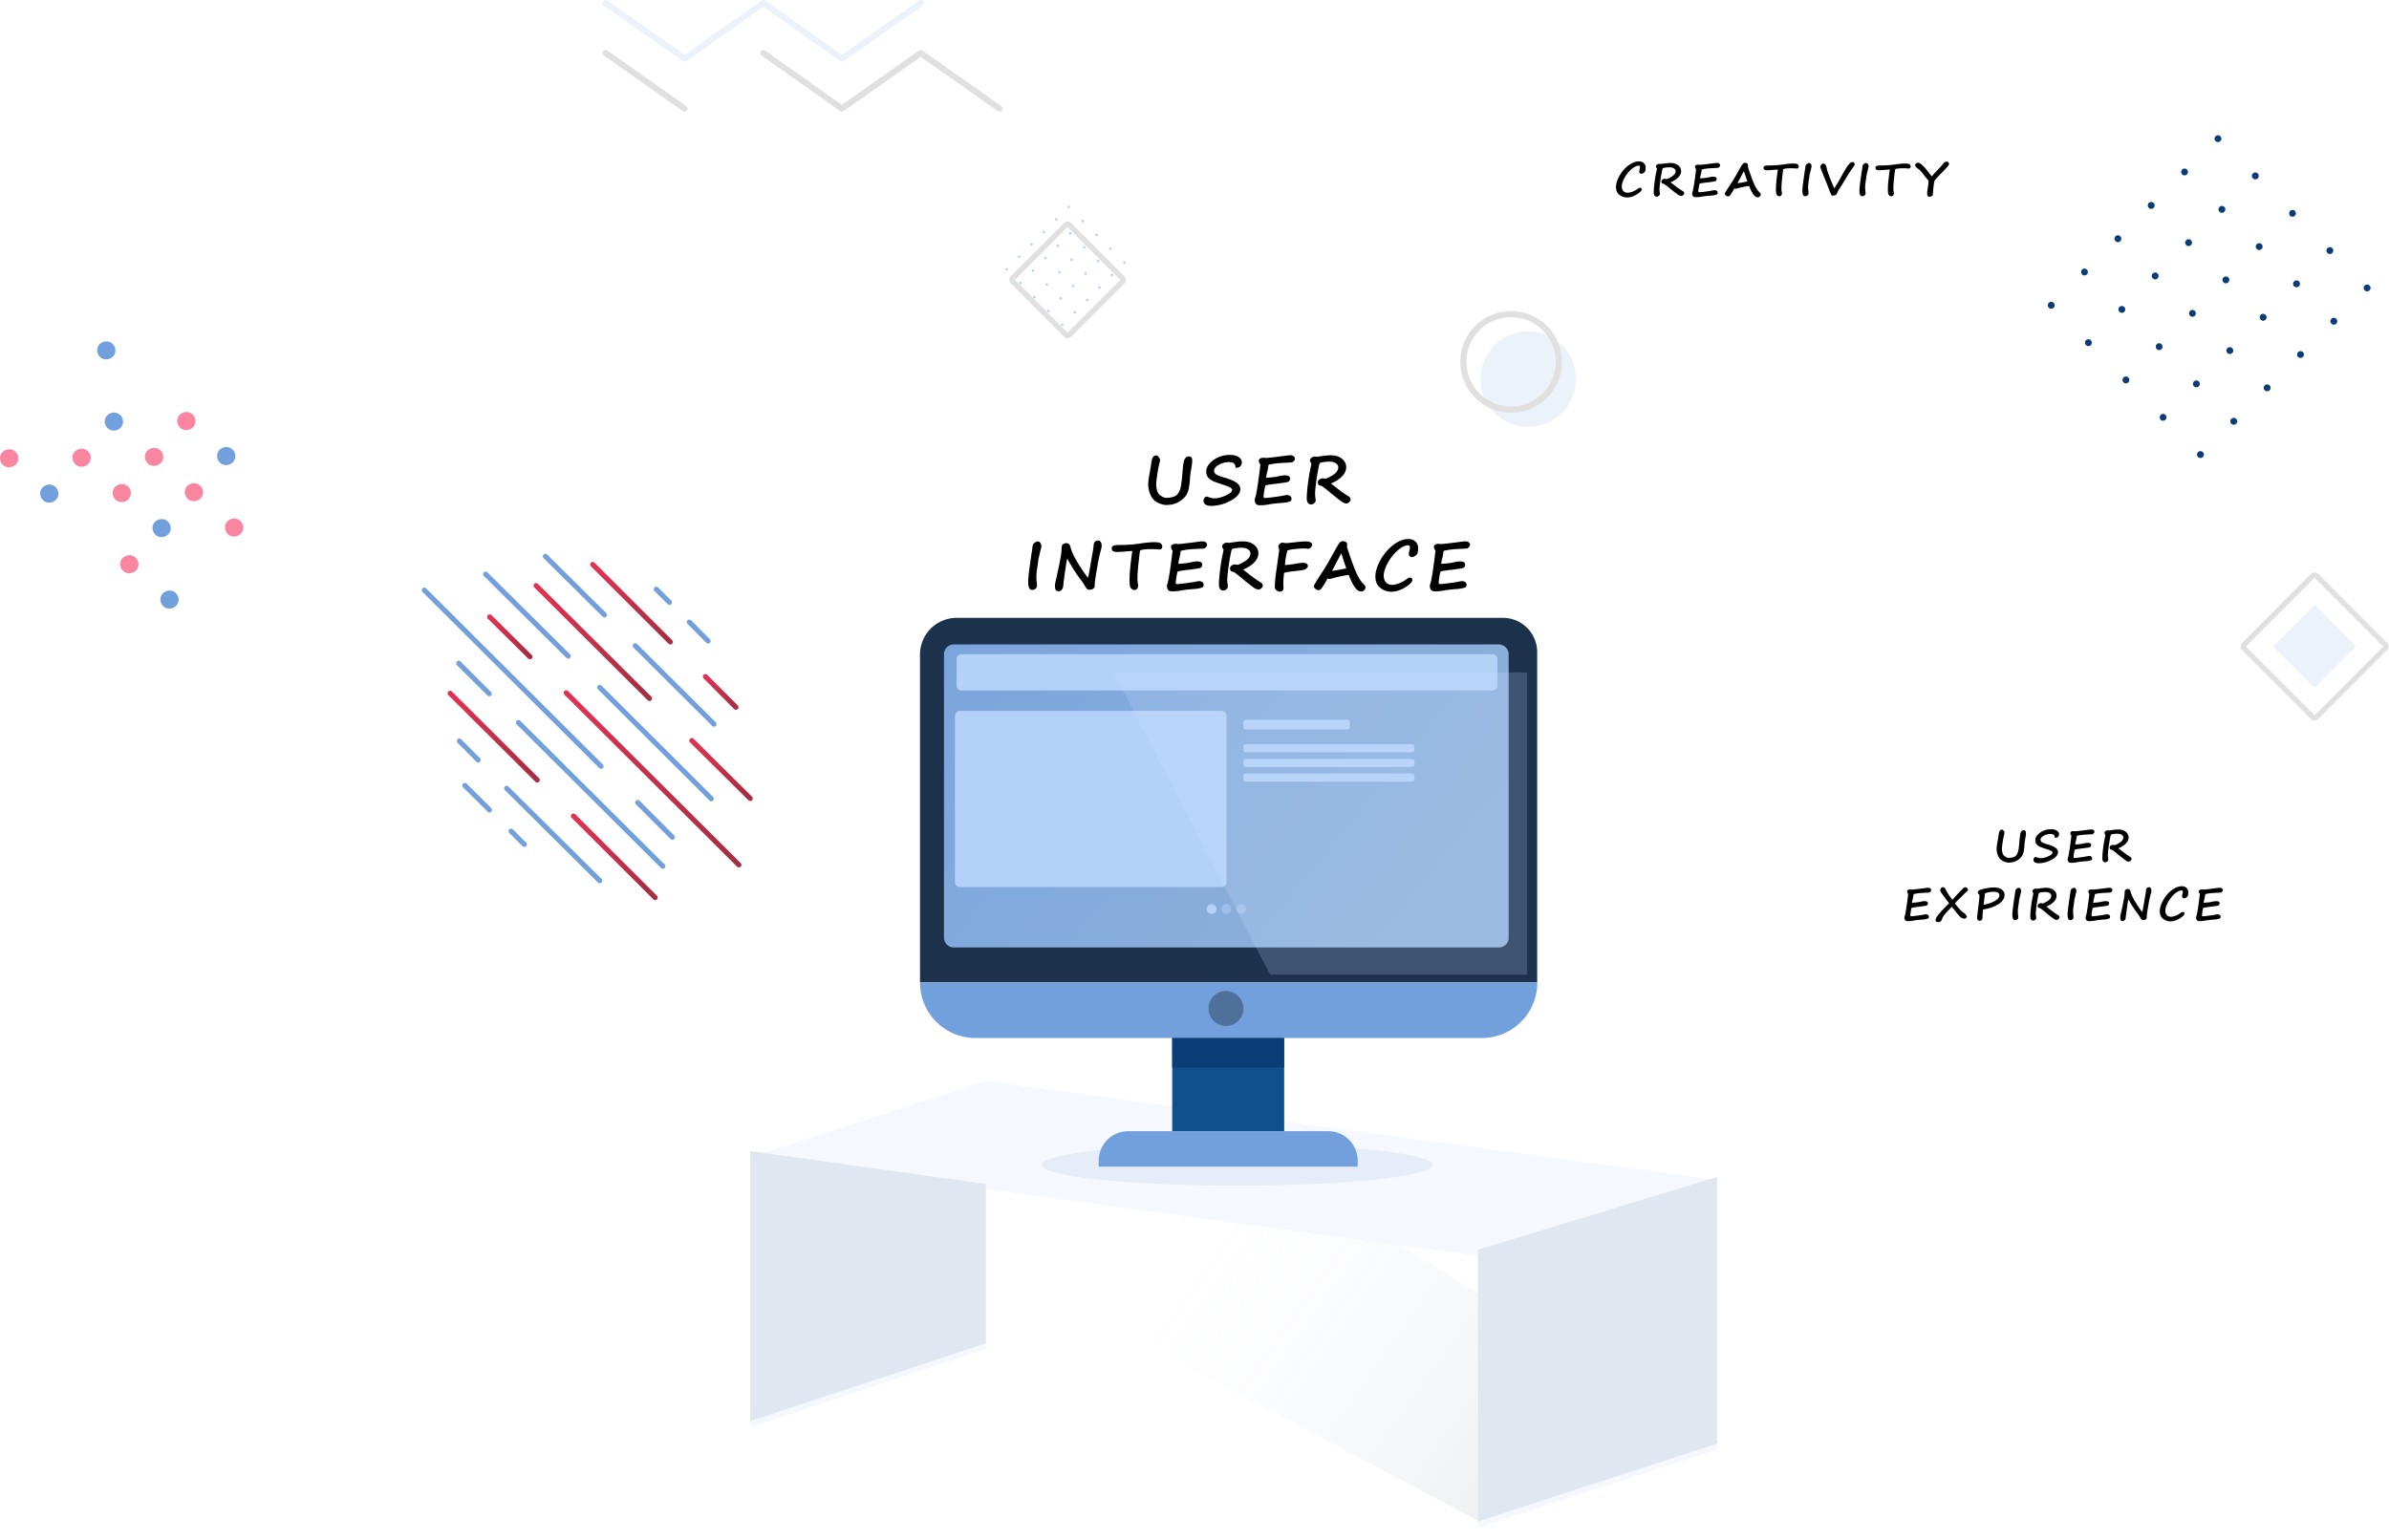 <svg width="777" height="501" fill="none" xmlns="http://www.w3.org/2000/svg"><path d="M775.729 210.957l-22.297 22.315a.873.873 0 01-1.264 0l-22.297-22.315a.874.874 0 010-1.265l22.297-22.314a.871.871 0 011.264 0l22.297 22.314c.361.271.361.904 0 1.265z" stroke="#E0E0E0" stroke-width="1.706" stroke-miterlimit="10"/><path d="M765.495 210.374l-12.675 12.684-.003.001-.017.001-.017-.001-.004-.001-12.702-12.712v-.004a.08.08 0 010-.034v-.004l12.703-12.803.003-.001.017-.001.017.001.003.001 12.675 12.684c.026.049.03.079.03.095a.207.207 0 01-.03.094z" fill="#EBF2F9" stroke="#EBF2F9"/><path d="M533.378 61.086c.373 0 .559.18.559.537 0 .445-.542.993-1.626 1.646-1.079.647-2.123.971-3.134.971-.892 0-1.714-.287-2.464-.863-.75-.575-1.126-1.413-1.126-2.515 0-1.122.393-2.366 1.177-3.734.785-1.368 1.756-2.482 2.914-3.342 1.162-.86 2.295-1.29 3.398-1.29.657 0 1.182.193 1.575.58.392.386.588.838.588 1.355 0 .56-.044.964-.132 1.21-.089.242-.277.45-.567.624-.289.174-.525.261-.706.261a.684.684 0 01-.486-.195c-.137-.13-.205-.307-.205-.53 0-.154.041-.379.125-.674.078-.295.117-.541.117-.74 0-.333-.115-.5-.345-.5-.707 0-1.499.373-2.377 1.117-.878.744-1.63 1.67-2.258 2.777-.623 1.102-.934 2.075-.934 2.921 0 .56.164 1.035.493 1.421.328.387.809.58 1.441.58.373 0 .842-.099 1.405-.297a6.358 6.358 0 001.575-.805c.485-.343.816-.515.993-.515zm5.531-6.22l-.096-.167c-.157-.241-.236-.42-.236-.536 0-.232.121-.433.361-.602.24-.174.458-.26.655-.26.088 0 .201.006.338.021.137.02.221.029.25.029 1.447-.222 2.462-.334 3.046-.334 1.093 0 1.957.257 2.589.769.638.507.957 1.136.957 1.885 0 .715-.314 1.394-.942 2.037-.623.643-1.459 1.17-2.509 1.58 1.746 1.393 3.07 2.35 3.973 2.871.319.189.478.43.478.725 0 .194-.113.387-.338.58-.221.194-.429.29-.626.29-.284 0-.608-.12-.971-.362a27.41 27.41 0 01-1.537-1.138c-.662-.522-1.045-.834-1.148-.936-.932-.768-1.604-1.278-2.015-1.53-.52 0-.78-.253-.78-.76 0-.237.115-.44.345-.61a1.28 1.28 0 01.788-.26c.083 0 .174.012.272.036a.783.783 0 00.198.043c.314 0 .895-.258 1.744-.775.848-.518 1.273-1.115 1.273-1.791 0-.338-.179-.628-.537-.87-.354-.242-.805-.363-1.354-.363-.652 0-1.18.04-1.582.116-.397.078-.615.133-.654.167a.718.718 0 00-.133.225c-.049.12-.157.619-.323 1.493-.162.87-.312 1.827-.449 2.871-.138 1.04-.206 1.805-.206 2.298 0 .315.024.597.073.849.044.251.067.468.067.652 0 .174-.106.36-.317.558-.206.203-.431.305-.677.305-.681 0-1.022-.464-1.022-1.392 0-.754.083-1.81.25-3.168a39.25 39.25 0 01.603-3.582c.035-.164.064-.311.089-.442l.103-.522zm19.831-.254l-2.266.116c-.789.044-1.469.114-2.037.21-.569.093-.878.165-.927.218-.045.049-.076.196-.096.442-.025.242-.113.667-.265 1.276a7.026 7.026 0 00-.221 1.139c.314 0 .766-.032 1.354-.095.589-.063 1.005-.123 1.251-.18.706-.17 1.253-.255 1.64-.255.775 0 1.162.228 1.162.682 0 .333-.107.565-.323.696-.216.125-.554.212-1.015.26-.285.03-.604.073-.957.131-.186.03-.419.058-.699.087-1.358.155-2.16.276-2.405.363h-.008a.307.307 0 00-.191.166c-.039.087-.113.448-.22 1.08-.108.629-.162 1.069-.162 1.32.024.179.137.268.338.268.235 0 .853-.062 1.854-.188 1.005-.13 1.628-.22 1.868-.268.672-.14 1.111-.21 1.317-.21.623.086.935.372.935.855 0 .222-.074.391-.221.507-.491.218-1.17.353-2.038.406-.672.039-1.486.121-2.442.247a11.79 11.79 0 01-2.413.268c-.397 0-.684-.085-.861-.254-.176-.164-.282-.423-.316-.775l-.022-.24c-.005-.038.036-.186.125-.442.196-.594.436-1.916.721-3.965.284-2.05.426-3.19.426-3.422a.227.227 0 00-.044-.058 1.26 1.26 0 01-.176-.276 1.083 1.083 0 01-.118-.486c0-.087.01-.157.029-.21.02-.101.125-.203.317-.304.191-.102.37-.152.537-.152.23 0 .463.014.699.043.407 0 1.731-.145 3.972-.435a43.055 43.055 0 011.17-.145l.103-.007c.883-.063 1.324.217 1.324.84 0 .117-.081.262-.243.436-.157.169-.309.273-.456.311zm5.354 6.648c-.083.203-.341.653-.772 1.349-.427.691-.724 1.075-.89 1.153a1.025 1.025 0 01-.442.123c-.176 0-.39-.094-.64-.283-.245-.193-.368-.391-.368-.594 0-.189.616-1.206 1.847-3.053a45.625 45.625 0 001.839-3c1.113-2.002 1.792-3.164 2.038-3.488.25-.329.505-.493.765-.493.417 0 .718.106.905.319.093.068.139.23.139.486 0 .188-.017.34-.051.456.897 2.697 1.599 4.606 2.104 5.728.51 1.116 1.02 1.926 1.53 2.428.255.252.409.42.463.508a.61.61 0 01.089.348.863.863 0 01-.295.667.987.987 0 01-.698.275c-.373 0-.753-.212-1.141-.638-.382-.425-.745-1.01-1.088-1.754-.339-.744-.508-1.162-.508-1.254 0-.02-.012-.03-.037-.03-.265 0-.856.093-1.773.276-.912.184-1.645.363-2.199.537a1.314 1.314 0 01-.375.065c-.192 0-.339-.044-.442-.13zm4.237-2.218c-.117-.285-.465-1.3-1.044-3.045a4.149 4.149 0 00-.111-.304l-2.089 3.915c.309-.054.626-.102.949-.145.216-.025.765-.126 1.648-.305a14.9 14.9 0 01.647-.116zm11.725-4.038c-.044.039-.083.147-.118.326-.034.179-.134 1.01-.301 2.494-.162 1.484-.243 2.67-.243 3.56 0 .367.044.778.133 1.232a.692.692 0 01.036.232c0 .261-.078.495-.235.703a.699.699 0 01-.589.312c-.161 0-.367-.08-.618-.24-.245-.154-.392-.42-.441-.797a11.85 11.85 0 01-.074-1.471c0-.827.099-2.057.295-3.69.196-1.634.314-2.468.353-2.502-.137 0-.687.037-1.648.11-.966.072-1.528.108-1.685.108-.505 0-.855-.063-1.052-.189-.196-.13-.294-.333-.294-.609a.63.63 0 01.309-.565c.211-.13.741-.196 1.589-.196a31.11 31.11 0 004.157-.275c1.53-.232 2.69-.348 3.479-.348.883 0 1.42.104 1.611.312.191.203.287.405.287.608 0 .47-.211.704-.633.704a7.92 7.92 0 01-.662-.044 14.041 14.041 0 00-1.081-.036c-1.241 0-2.099.087-2.575.26zm8.613 1.406a8.92 8.92 0 00-.206 1.052c0 .14-.049.5-.147 1.08-.162 1.034-.243 1.74-.243 2.117 0 .638.04 1.266.118 1.885.059.45-.034.778-.28.986-.245.203-.49.304-.735.304-.348 0-.596-.147-.743-.442-.147-.3-.221-.817-.221-1.552 0-.454.115-1.537.346-3.248l.404-2.834c.084-.416.145-.802.184-1.16.059-.527.13-.85.214-.971.088-.126.242-.257.463-.392.221-.14.388-.21.5-.21.285 0 .501.113.648.34.152.228.228.505.228.834l-.53 2.211zm14.535-2.762c.01.048-.172.334-.544.856a39.399 39.399 0 00-1.361 1.986c-.334.537-.959 1.561-1.876 3.074a69.966 69.966 0 01-1.089 1.754c-.461.672-.738 1.19-.831 1.552-.074.232-.245.42-.515.565-.265.145-.581.218-.949.218-.162 0-.316-.121-.464-.363-.142-.241-.336-.698-.581-1.37-.304-.807-.728-1.885-1.272-3.233-1.133-2.789-1.7-4.232-1.7-4.328 0-.174.084-.409.25-.703.172-.295.412-.443.721-.443a.93.93 0 01.655.268c.191.175.365.653.522 1.436.108.556.456 1.58 1.045 3.074.593 1.488 1.057 2.59 1.39 3.306.074-.107.241-.392.501-.856.058-.101.098-.166.117-.196a43.732 43.732 0 001.692-2.878c.824-1.556 1.516-2.716 2.075-3.48.564-.763 1.032-1.145 1.405-1.145.544 0 .816.266.816.797v.058c0 .02-.002.037-.007.051zm4.015 2.762a8.92 8.92 0 00-.206 1.052c0 .14-.049.5-.147 1.08-.162 1.034-.243 1.74-.243 2.117 0 .638.04 1.266.118 1.885.059.45-.034.778-.279.986-.246.203-.491.304-.736.304-.348 0-.596-.147-.743-.442-.147-.3-.221-.817-.221-1.552 0-.454.115-1.537.346-3.248l.405-2.834c.083-.416.144-.802.183-1.16.059-.527.13-.85.214-.971.088-.126.243-.257.463-.392.221-.14.388-.21.5-.21.285 0 .501.113.648.34.152.228.228.505.228.834l-.53 2.211zm9.246-1.406c-.044.039-.084.147-.118.326-.034.179-.135 1.01-.301 2.494-.162 1.484-.243 2.67-.243 3.56 0 .367.044.778.132 1.232a.667.667 0 01.037.232c0 .261-.078.495-.235.703a.7.7 0 01-.589.312c-.162 0-.368-.08-.618-.24-.245-.154-.392-.42-.441-.797a11.85 11.85 0 01-.074-1.471c0-.827.098-2.057.294-3.69.197-1.634.314-2.468.354-2.502-.138 0-.687.037-1.648.11-.966.072-1.528.108-1.685.108-.505 0-.856-.063-1.052-.189-.196-.13-.294-.333-.294-.609a.63.63 0 01.309-.565c.211-.13.74-.196 1.589-.196 1.412 0 2.798-.092 4.156-.275 1.53-.232 2.69-.348 3.48-.348.883 0 1.42.104 1.611.312.191.203.287.405.287.608 0 .47-.211.704-.633.704a7.92 7.92 0 01-.662-.044 14.041 14.041 0 00-1.081-.036c-1.241 0-2.099.087-2.575.26zm12.725 3.784v-.007c-.152.406-.326 1.742-.522 4.01-.035.502-.091.794-.169.876-.074.082-.216.16-.427.232-.206.078-.363.116-.471.116-.544 0-.816-.362-.816-1.087 0-.324.073-.935.22-1.834.147-.894.221-1.52.221-1.878 0-.208-.03-.401-.088-.58-.407-.43-.903-1.034-1.486-1.812-.677-.89-1.16-1.44-1.45-1.653-.578-.411-.946-.725-1.103-.943-.152-.222-.228-.423-.228-.602 0-.11.105-.253.316-.427.216-.174.412-.261.589-.261.74 0 1.895 1.034 3.465 3.103.519.696.878 1.13 1.074 1.305.186-.199.377-.416.573-.653.192-.237.388-.454.589-.652 1.187-1.204 1.986-2.086 2.398-2.646.393-.542.827-.813 1.302-.813.216 0 .393.087.53.261a.869.869 0 01.206.544c0 .285-.893 1.332-2.678 3.14-1.295 1.328-1.976 2.082-2.045 2.261zM379.274 164.283c-.727 0-1.609-.237-2.647-.709-1.03-.473-1.817-1.274-2.36-2.404a8.41 8.41 0 01-.815-3.673c0-.671.099-1.557.296-2.658l.339-1.958c.049-.332.102-.657.159-.974.084-.487.159-.957.222-1.408.099-.777.272-1.359.519-1.747.247-.396.628-.593 1.143-.593.254 0 .512.201.773.603.268.396.402.699.402.911 0 .148-.169.924-.508 2.329-.085.353-.233 1.217-.445 2.594-.204 1.369-.307 2.297-.307 2.784 0 1.8.392 3.014 1.175 3.642.791.628 1.457.942 2.001.942 1.792 0 3.031-.381 3.715-1.143.685-.769 1.122-2.022 1.313-3.758.035-.318.077-.618.127-.9.07-.72.13-1.408.18-2.065.169-2.491.413-4.051.73-4.679.325-.628.784-.943 1.376-.943.734 0 1.101.477 1.101 1.43 0 .564-.137 1.616-.413 3.155a25.02 25.02 0 00-.328 2.72c-.127 2.139-.42 3.706-.878 4.701-.459.995-1.292 1.878-2.498 2.647-1.2.769-2.657 1.154-4.372 1.154zm22.576-12.091c0-.698-.18-1.182-.54-1.45-.36-.275-.889-.413-1.588-.413-1.192 0-2.3.293-3.323.879-1.017.579-1.525 1.217-1.525 1.916 0 .445.191.826.572 1.144.388.31 1.383.698 2.985 1.164 1.68.487 2.925 1.024 3.737 1.609.818.579 1.227 1.278 1.227 2.097 0 1.362-1.037 2.611-3.112 3.747-2.074 1.13-4.23 1.694-6.467 1.694-.727 0-1.309-.151-1.747-.455-.437-.303-.656-.677-.656-1.122 0-.353.099-.681.296-.985.198-.303.434-.455.71-.455.169 0 .324.028.465.085.741.317 1.433.476 2.075.476 1.101 0 2.336-.307 3.705-.921 1.376-.621 2.064-1.228 2.064-1.821 0-.247-.173-.483-.519-.709-.338-.233-1.034-.523-2.085-.868-1.531-.501-2.685-.914-3.461-1.239-.77-.325-1.355-.748-1.758-1.271-.395-.529-.592-1.164-.592-1.905 0-1.32.769-2.548 2.307-3.684 1.539-1.137 3.345-1.705 5.42-1.705 1.193 0 2.131.236 2.816.709.691.473 1.037 1.013 1.037 1.62 0 1.242-.681 1.863-2.043 1.863zm18.3-1.746l-3.26.169c-1.137.064-2.114.166-2.933.307-.818.134-1.263.24-1.333.318-.064.07-.11.285-.138.645-.035.353-.162.974-.381 1.864-.176.677-.282 1.231-.318 1.662.452 0 1.101-.046 1.948-.138.847-.091 1.447-.18 1.8-.264 1.016-.247 1.803-.371 2.36-.371 1.115 0 1.673.332 1.673.995 0 .487-.156.826-.466 1.017-.311.183-.798.31-1.461.381-.409.042-.868.106-1.376.19-.268.043-.603.085-1.006.127-1.954.226-3.108.403-3.461.53h-.011a.445.445 0 00-.275.243c-.056.127-.162.653-.317 1.578-.156.917-.233 1.56-.233 1.927.035.261.197.391.487.391.338 0 1.228-.091 2.667-.275 1.447-.191 2.343-.321 2.689-.392.967-.204 1.598-.307 1.895-.307.896.127 1.344.544 1.344 1.25 0 .324-.106.571-.318.741-.705.317-1.683.515-2.932.593-.966.056-2.138.176-3.514.359a16.666 16.666 0 01-3.472.392c-.572 0-.984-.123-1.238-.37-.254-.24-.406-.618-.456-1.133l-.031-.35c-.007-.056.053-.271.18-.645.282-.868.628-2.799 1.037-5.791.409-2.993.614-4.659.614-4.998a.351.351 0 00-.064-.084c-.049-.043-.134-.177-.254-.403a1.605 1.605 0 01-.169-.709c0-.127.014-.229.042-.307.029-.148.18-.296.455-.445.276-.148.533-.222.773-.222.332 0 .667.021 1.006.064.586 0 2.491-.212 5.716-.636a60.594 60.594 0 011.683-.211l.148-.011c1.27-.092 1.905.318 1.905 1.228 0 .17-.116.381-.349.635-.226.247-.444.399-.656.456zm6.37.37l-.138-.243c-.225-.353-.338-.614-.338-.784 0-.339.173-.631.518-.879.346-.254.66-.381.942-.381.128 0 .29.011.487.032.198.028.318.042.36.042 2.082-.324 3.543-.487 4.383-.487 1.573 0 2.815.375 3.726 1.123.917.741 1.376 1.658 1.376 2.752 0 1.045-.452 2.037-1.355 2.975-.896.939-2.1 1.708-3.61 2.308 2.512 2.033 4.418 3.43 5.716 4.193.459.275.688.628.688 1.058 0 .283-.162.565-.487.847-.317.283-.617.424-.899.424-.41 0-.875-.177-1.398-.529-.522-.353-1.259-.907-2.212-1.663-.953-.762-1.503-1.217-1.651-1.365-1.341-1.123-2.308-1.867-2.901-2.234-.748 0-1.122-.371-1.122-1.112 0-.346.166-.642.498-.889a1.813 1.813 0 011.132-.381c.12 0 .251.017.392.053.134.042.229.063.286.063.452 0 1.288-.377 2.509-1.133 1.22-.755 1.831-1.627 1.831-2.615 0-.494-.258-.917-.773-1.27-.508-.353-1.157-.529-1.947-.529-.939 0-1.698.056-2.276.169-.572.113-.886.194-.942.243-.05.043-.113.152-.191.329-.071.176-.226.903-.466 2.181a80.499 80.499 0 00-.645 4.192c-.198 1.518-.297 2.636-.297 3.356 0 .459.035.872.106 1.239.064.367.095.684.095.953 0 .254-.151.525-.455.815-.296.296-.621.445-.974.445-.981 0-1.471-.678-1.471-2.033 0-1.101.12-2.643.36-4.627.247-1.983.536-3.726.868-5.23.049-.24.092-.455.127-.646l.148-.762zm-88.582 30.262a13.015 13.015 0 00-.296 1.535c0 .204-.071.73-.212 1.577-.233 1.511-.349 2.541-.349 3.092 0 .931.056 1.849.169 2.752.085.657-.049 1.137-.402 1.44-.353.296-.706.445-1.058.445-.502 0-.858-.216-1.07-.646-.211-.438-.317-1.193-.317-2.266 0-.663.166-2.244.497-4.743l.583-4.139c.119-.607.208-1.172.264-1.694.085-.77.187-1.242.307-1.419.127-.183.349-.374.667-.572.318-.204.557-.307.72-.307.409 0 .72.166.931.498.219.332.328.738.328 1.217l-.762 3.23zm5.63 7.019l.772-3.568c.593-2.823.904-4.792.932-5.908.021-.536.06-.9.116-1.09.064-.198.226-.385.487-.561.268-.184.572-.276.91-.276.219 0 .47.071.752.212.282.141.519.59.709 1.345.297 1.221 1.062 2.844 2.297 4.87 1.235 2.025 2.347 3.649 3.335 4.87.268-1.214.561-2.792.878-4.733.226-1.383.438-2.583.635-3.599.163-.847.261-1.599.297-2.255.035-.621.218-1.038.55-1.249.339-.212.678-.318 1.016-.318.29 0 .537.162.741.487.212.318.318.716.318 1.196 0 .381-.102.921-.307 1.62-.445 1.616-.879 3.702-1.302 6.257-.424 2.555-.635 4.013-.635 4.373v.359c0 .41-.036.713-.106.911-.071.198-.244.381-.519.55-.268.177-.621.265-1.058.265-.261 0-.452-.025-.572-.074-.113-.049-.268-.191-.466-.423a6.63 6.63 0 01-.624-.943c-.339-.585-.589-.984-.752-1.196-1.686-2.146-3.309-4.648-4.869-7.506-.212.875-.536 2.922-.974 6.14l-.127.953c-.056.332-.106.812-.148 1.44-.049.755-.233 1.299-.55 1.63-.311.332-.611.498-.9.498-.459 0-.787-.12-.985-.36-.19-.233-.285-.706-.285-1.419 0-.564.141-1.376.423-2.435l.011-.063zm27.329-9.073c-.064.056-.12.215-.17.476-.049.261-.194 1.475-.434 3.642-.233 2.167-.349 3.9-.349 5.198 0 .537.063 1.137.19 1.8a.989.989 0 01.053.339c0 .381-.113.723-.338 1.027-.219.303-.501.455-.847.455-.233 0-.529-.116-.889-.349-.353-.226-.565-.614-.635-1.165-.071-.55-.106-1.267-.106-2.149 0-1.207.141-3.003.423-5.389.282-2.386.452-3.603.508-3.652-.197 0-.988.052-2.371.158-1.39.106-2.198.159-2.424.159-.727 0-1.231-.092-1.514-.275-.282-.191-.423-.487-.423-.889 0-.36.148-.636.445-.826.303-.191 1.065-.286 2.286-.286 2.032 0 4.026-.134 5.981-.402 2.201-.339 3.87-.509 5.006-.509 1.271 0 2.043.152 2.319.456.275.296.412.593.412.889 0 .685-.303 1.027-.91 1.027-.197 0-.515-.021-.953-.064a20.125 20.125 0 00-1.556-.052c-1.785 0-3.02.127-3.704.381zm20.692-.572l-3.261.169c-1.136.064-2.113.166-2.932.307-.818.134-1.263.24-1.333.318-.064.071-.11.286-.138.646-.035.353-.162.974-.381 1.863-.177.678-.282 1.232-.318 1.662.452 0 1.101-.046 1.948-.137.847-.092 1.447-.18 1.8-.265 1.016-.247 1.803-.371 2.36-.371 1.115 0 1.672.332 1.672.996 0 .487-.155.825-.465 1.016-.311.183-.798.311-1.461.381-.409.042-.868.106-1.376.191-.268.042-.603.084-1.006.127-1.954.226-3.108.402-3.461.529h-.011a.444.444 0 00-.275.244c-.056.127-.162.652-.317 1.577-.156.918-.233 1.56-.233 1.927.035.261.197.392.487.392.338 0 1.227-.092 2.667-.276 1.447-.19 2.343-.321 2.689-.391.967-.205 1.598-.307 1.895-.307.896.127 1.344.543 1.344 1.249 0 .325-.106.572-.318.741-.705.318-1.683.515-2.932.593-.967.056-2.138.176-3.514.36-1.228.261-2.385.392-3.472.392-.572 0-.985-.124-1.239-.371-.254-.24-.405-.618-.455-1.133l-.032-.349c-.007-.057.053-.272.18-.646.283-.868.628-2.799 1.038-5.791.409-2.993.614-4.658.614-4.997a.345.345 0 00-.064-.085c-.049-.042-.134-.176-.254-.402a1.612 1.612 0 01-.169-.71c0-.127.014-.229.042-.307.028-.148.18-.296.455-.444.276-.148.533-.223.773-.223.332 0 .667.022 1.006.064.585 0 2.491-.212 5.716-.635a62.435 62.435 0 011.683-.212l.148-.011c1.27-.091 1.905.318 1.905 1.228 0 .17-.116.382-.349.636-.226.247-.445.398-.656.455zm6.37.37l-.138-.243c-.226-.353-.338-.614-.338-.783 0-.339.172-.632.518-.879.346-.254.66-.381.942-.381.127 0 .29.01.487.031.198.029.318.043.36.043 2.082-.325 3.543-.487 4.382-.487 1.574 0 2.816.374 3.726 1.122.918.741 1.377 1.659 1.377 2.753 0 1.044-.452 2.036-1.355 2.975-.897.938-2.1 1.708-3.61 2.308 2.512 2.032 4.418 3.43 5.716 4.192.459.275.688.628.688 1.059 0 .282-.162.564-.487.847-.317.282-.617.423-.9.423-.409 0-.875-.176-1.397-.529-.522-.353-1.259-.907-2.212-1.662-.953-.763-1.503-1.218-1.651-1.366-1.341-1.122-2.308-1.867-2.901-2.234-.748 0-1.122-.37-1.122-1.112 0-.345.166-.642.498-.889a1.811 1.811 0 011.132-.381c.12 0 .251.018.392.053.134.042.229.063.286.063.451 0 1.288-.377 2.508-1.132 1.221-.756 1.832-1.627 1.832-2.615 0-.494-.258-.918-.773-1.271-.508-.353-1.157-.529-1.948-.529-.938 0-1.697.056-2.276.169-.571.113-.885.194-.942.244-.049.042-.113.151-.19.328-.071.176-.226.903-.466 2.181a81.696 81.696 0 00-.646 4.192c-.197 1.518-.296 2.637-.296 3.356 0 .459.035.872.106 1.239.063.367.095.685.095.953 0 .254-.152.526-.455.815-.296.297-.621.445-.974.445-.981 0-1.471-.678-1.471-2.033 0-1.101.12-2.643.36-4.626.247-1.984.536-3.727.868-5.23.049-.24.091-.456.127-.646l.148-.763zm28.006-.455a1.08 1.08 0 01-.614.17c-.141 0-.264-.014-.37-.043-.184-.035-.487-.053-.91-.053-.875 0-1.877.064-3.007.191-1.122.127-1.891.275-2.307.445-.445 1.341-.72 2.939-.826 4.796.29-.043.582-.082.879-.117a38.234 38.234 0 003.059-.434c.79-.141 1.425-.212 1.905-.212 1.073 0 1.609.374 1.609 1.122 0 .135-.106.318-.317.551a1.865 1.865 0 01-.667.487c-.24.099-.685.194-1.334.286l-2.837.349c-1.087.134-1.891.268-2.413.403a.36.36 0 00-.18.201c-.035.091-.085.518-.148 1.281a27.969 27.969 0 00-.085 2.096l.042 1.345c0 .832-.388 1.249-1.164 1.249-.395 0-.773-.145-1.133-.434-.353-.29-.529-.681-.529-1.175 0-.918.106-2.234.318-3.949.014-.078.381-2.686 1.1-7.824 0-.24-.035-.445-.105-.614-.106-.304-.159-.547-.159-.731 0-.254.148-.519.444-.794.304-.282.583-.423.837-.423.169 0 .345.021.529.063.261.057.533.085.815.085.275 0 1.404-.113 3.387-.339 1.292-.141 2.255-.212 2.89-.212.67 0 1.189.106 1.556.318.374.205.561.392.561.561 0 .593-.275 1.048-.826 1.366v-.011zm5.82 9.793c-.12.297-.49.953-1.111 1.969-.614 1.01-1.041 1.571-1.281 1.684-.24.12-.452.18-.635.18-.254 0-.561-.138-.921-.413-.353-.282-.529-.572-.529-.868 0-.276.885-1.761 2.657-4.457a68.096 68.096 0 002.646-4.383c1.602-2.922 2.579-4.62 2.932-5.093.36-.48.727-.72 1.101-.72.6 0 1.034.156 1.302.466.134.099.201.335.201.709 0 .276-.025.498-.074.667 1.291 3.939 2.3 6.727 3.027 8.364.734 1.631 1.468 2.813 2.202 3.547.367.367.589.614.667.741.085.127.127.296.127.508 0 .388-.141.713-.424.974a1.41 1.41 0 01-1.005.402c-.536 0-1.083-.31-1.641-.931-.55-.621-1.073-1.475-1.566-2.562-.487-1.087-.731-1.698-.731-1.832 0-.028-.018-.042-.053-.042-.381 0-1.231.134-2.551.402-1.312.268-2.367.529-3.165.784a1.863 1.863 0 01-.54.095c-.275 0-.487-.064-.635-.191zm6.097-3.239c-.169-.417-.67-1.899-1.503-4.447a5.891 5.891 0 00-.159-.445l-3.006 5.717c.445-.077.9-.148 1.366-.211.31-.036 1.101-.184 2.371-.445.31-.063.621-.12.931-.169zm20.661 2.985c.536 0 .804.261.804.784 0 .649-.78 1.45-2.339 2.403-1.553.946-3.056 1.419-4.51 1.419-1.284 0-2.466-.42-3.546-1.26-1.079-.84-1.619-2.065-1.619-3.674 0-1.637.564-3.455 1.693-5.452 1.13-1.998 2.527-3.625 4.192-4.881 1.673-1.256 3.303-1.884 4.891-1.884.945 0 1.7.282 2.265.846.564.565.847 1.225.847 1.98 0 .819-.064 1.408-.191 1.768-.127.353-.399.657-.815.911-.416.254-.755.381-1.016.381a.973.973 0 01-.699-.286c-.197-.19-.296-.448-.296-.773 0-.226.06-.554.18-.984.113-.431.169-.791.169-1.08 0-.487-.166-.731-.497-.731-1.016 0-2.156.544-3.419 1.631-1.264 1.087-2.347 2.438-3.25 4.054-.896 1.61-1.344 3.032-1.344 4.267 0 .819.236 1.51.709 2.075.473.565 1.164.847 2.075.847.536 0 1.21-.145 2.021-.434a9.077 9.077 0 002.266-1.175c.698-.501 1.175-.752 1.429-.752zm18.553-9.454l-3.26.169c-1.136.064-2.113.166-2.932.307-.819.134-1.263.24-1.334.318-.063.071-.109.286-.137.646-.036.353-.163.974-.381 1.863-.177.678-.283 1.232-.318 1.662.452 0 1.101-.046 1.948-.137.847-.092 1.446-.18 1.799-.265 1.016-.247 1.803-.371 2.361-.371 1.115 0 1.672.332 1.672.996 0 .487-.155.825-.465 1.016-.311.183-.798.311-1.461.381-.41.042-.868.106-1.376.191-.268.042-.604.084-1.006.127-1.955.226-3.108.402-3.461.529h-.011a.442.442 0 00-.275.244c-.057.127-.162.652-.318 1.577-.155.918-.233 1.56-.233 1.927.036.261.198.392.487.392.339 0 1.228-.092 2.668-.276 1.447-.19 2.343-.321 2.689-.391.966-.205 1.598-.307 1.894-.307.897.127 1.345.543 1.345 1.249 0 .325-.106.572-.318.741-.706.318-1.683.515-2.932.593-.967.056-2.138.176-3.514.36-1.228.261-2.386.392-3.472.392-.572 0-.985-.124-1.239-.371-.254-.24-.406-.618-.455-1.133l-.032-.349c-.007-.057.053-.272.18-.646.283-.868.628-2.799 1.038-5.791.409-2.993.614-4.658.614-4.997a.38.38 0 00-.064-.085c-.049-.042-.134-.176-.254-.402a1.612 1.612 0 01-.169-.71c0-.127.014-.229.042-.307.028-.148.18-.296.455-.444.275-.148.533-.223.773-.223.332 0 .667.022 1.005.064.586 0 2.492-.212 5.716-.635a62.748 62.748 0 011.684-.212l.148-.011c1.27-.091 1.905.318 1.905 1.228 0 .17-.116.382-.349.636-.226.247-.445.398-.657.455zm176.171 102.181c-.485 0-1.073-.158-1.764-.473-.687-.315-1.212-.849-1.574-1.602a5.608 5.608 0 01-.543-2.449c0-.448.065-1.038.197-1.772l.226-1.306c.033-.221.068-.437.106-.649.056-.325.106-.638.148-.939.066-.517.181-.906.346-1.164.165-.264.419-.396.762-.396.169 0 .341.134.515.403.179.263.268.465.268.607 0 .098-.113.616-.338 1.552-.057.236-.156.812-.297 1.73-.136.912-.204 1.531-.204 1.856 0 1.2.261 2.009.783 2.428.527.419.971.628 1.334.628 1.195 0 2.02-.254 2.477-.762.456-.513.748-1.348.875-2.506.023-.212.051-.412.084-.6.047-.48.087-.939.12-1.376.113-1.661.275-2.701.487-3.12.217-.419.522-.628.918-.628.489 0 .733.318.733.953 0 .376-.091 1.077-.275 2.103a16.463 16.463 0 00-.218 1.814c-.085 1.426-.28 2.47-.586 3.134-.306.663-.861 1.251-1.666 1.764-.799.513-1.771.77-2.914.77zm15.051-8.061c0-.465-.12-.788-.36-.967-.24-.183-.593-.275-1.059-.275-.795 0-1.533.195-2.216.586-.677.386-1.016.812-1.016 1.278 0 .296.127.55.381.762.259.207.922.466 1.99.776 1.12.325 1.95.682 2.491 1.073.546.386.819.852.819 1.397 0 .909-.692 1.741-2.075 2.499-1.383.753-2.82 1.129-4.311 1.129-.485 0-.873-.101-1.165-.303-.291-.202-.437-.452-.437-.748 0-.236.066-.454.197-.657.132-.202.29-.303.473-.303.113 0 .216.019.311.056.494.212.955.318 1.383.318.734 0 1.557-.205 2.47-.614.917-.414 1.376-.819 1.376-1.214 0-.165-.116-.322-.346-.473-.226-.155-.689-.348-1.39-.579-1.021-.334-1.79-.609-2.308-.826-.513-.216-.903-.498-1.171-.847-.264-.352-.395-.776-.395-1.27 0-.88.512-1.699 1.538-2.456 1.026-.758 2.23-1.137 3.613-1.137.795 0 1.421.158 1.877.473.461.316.692.676.692 1.08 0 .828-.454 1.242-1.362 1.242zm12.2-1.164l-2.174.113c-.757.042-1.409.11-1.955.204-.545.09-.842.16-.889.212-.042.047-.073.191-.092.431-.023.235-.108.649-.254 1.242a6.812 6.812 0 00-.211 1.108c.301 0 .734-.031 1.298-.092.565-.061.965-.12 1.2-.176.677-.165 1.202-.247 1.574-.247.743 0 1.114.221 1.114.663 0 .325-.103.551-.31.678-.207.122-.532.207-.974.254-.273.028-.579.071-.917.127-.179.028-.402.056-.671.085-1.303.15-2.072.268-2.307.353h-.007a.295.295 0 00-.184.162c-.037.085-.108.435-.211 1.052-.104.611-.156 1.039-.156 1.284.024.174.132.261.325.261.226 0 .818-.061 1.778-.183.965-.127 1.562-.214 1.793-.261.644-.137 1.065-.205 1.263-.205.597.085.896.362.896.833 0 .216-.071.381-.212.494-.47.212-1.122.343-1.954.395a32.86 32.86 0 00-2.343.24c-.819.174-1.59.261-2.315.261-.381 0-.656-.082-.826-.247-.169-.16-.27-.412-.303-.755l-.021-.233c-.005-.038.035-.181.12-.43.188-.579.418-1.866.691-3.861.273-1.995.41-3.106.41-3.332a.255.255 0 00-.043-.056c-.033-.028-.089-.118-.169-.268a1.08 1.08 0 01-.113-.473.61.61 0 01.028-.205c.019-.099.12-.197.304-.296.183-.099.355-.149.515-.149.221 0 .444.015.67.043.391 0 1.661-.141 3.811-.424a41.002 41.002 0 011.122-.141l.099-.007c.847-.061 1.27.212 1.27.819 0 .113-.078.254-.233.423-.15.165-.296.266-.437.304zm4.246.247l-.091-.162c-.151-.236-.226-.41-.226-.523 0-.226.115-.421.346-.586.23-.169.44-.254.628-.254.084 0 .193.007.324.022.132.018.212.028.24.028 1.388-.217 2.362-.325 2.922-.325 1.049 0 1.877.249 2.484.748.611.494.917 1.106.917 1.835 0 .697-.301 1.358-.903 1.984-.598.625-1.4 1.138-2.406 1.538 1.674 1.355 2.945 2.287 3.81 2.795.306.184.459.419.459.706 0 .188-.108.377-.325.565-.211.188-.411.282-.6.282-.272 0-.583-.118-.931-.353-.348-.235-.84-.605-1.475-1.108-.635-.508-1.002-.812-1.101-.91-.894-.749-1.538-1.245-1.933-1.49-.499 0-.748-.247-.748-.741 0-.23.11-.428.331-.593.221-.169.473-.254.755-.254.08 0 .167.012.261.036.09.028.153.042.191.042.301 0 .859-.252 1.672-.755.814-.504 1.221-1.085 1.221-1.744 0-.329-.171-.611-.515-.847-.339-.235-.771-.353-1.298-.353-.626 0-1.132.038-1.518.113-.381.076-.59.13-.628.163a.7.7 0 00-.127.219c-.047.117-.15.602-.31 1.453a54.888 54.888 0 00-.431 2.795c-.131 1.012-.197 1.758-.197 2.238 0 .306.023.581.07.826.043.244.064.456.064.635 0 .169-.101.35-.304.543-.197.198-.414.297-.649.297-.654 0-.981-.452-.981-1.355 0-.734.08-1.763.24-3.085.165-1.322.358-2.484.579-3.486.033-.16.061-.304.085-.431l.098-.508zm-57.335 18.725l-2.174.113c-.757.042-1.409.11-1.954.204-.546.09-.842.16-.889.212-.043.047-.073.191-.092.431-.024.235-.108.649-.254 1.242a6.831 6.831 0 00-.212 1.108c.301 0 .734-.03 1.299-.092.564-.061.964-.12 1.199-.176.678-.165 1.202-.247 1.574-.247.743 0 1.115.221 1.115.663 0 .325-.104.551-.311.678-.207.122-.531.207-.974.254-.272.028-.578.071-.917.127-.179.028-.402.056-.67.085-1.303.15-2.073.268-2.308.353h-.007a.291.291 0 00-.183.162c-.038.085-.109.435-.212 1.052-.104.611-.155 1.039-.155 1.284.023.174.131.261.324.261.226 0 .819-.061 1.779-.183.964-.127 1.561-.214 1.792-.261.645-.137 1.066-.205 1.263-.205.598.085.896.362.896.833 0 .216-.07.381-.211.494-.471.212-1.122.343-1.955.395a32.86 32.86 0 00-2.343.24c-.819.174-1.59.261-2.315.261-.381 0-.656-.082-.825-.247-.17-.16-.271-.411-.304-.755l-.021-.233c-.005-.038.035-.181.12-.43.188-.579.419-1.866.692-3.861.273-1.995.409-3.106.409-3.332a.268.268 0 00-.042-.056c-.033-.028-.09-.118-.17-.268a1.08 1.08 0 01-.113-.473c0-.085.01-.153.029-.205.018-.099.12-.197.303-.296.184-.099.355-.148.515-.148.221 0 .445.014.671.042.39 0 1.66-.141 3.81-.424a41.002 41.002 0 011.122-.141l.099-.007c.847-.061 1.27.212 1.27.819 0 .113-.077.254-.233.423-.15.165-.296.266-.437.304zm7.578 2.336c.009 0 .065-.066.169-.198 1.839-2.023 2.926-3.178 3.26-3.465.339-.287.572-.431.699-.431.179 0 .381.095.607.283.226.188.338.376.338.564 0 .165-.249.462-.748.89a24.96 24.96 0 00-1.46 1.432l-.283.276c-1.143 1.077-1.714 1.698-1.714 1.863 0 .085.348.536 1.044 1.355.701.819 1.228 1.334 1.581 1.546.367.226.656.478.868.755.216.273.324.454.324.544 0 .178-.08.345-.24.501a.765.765 0 01-.55.226c-.423 0-.835-.163-1.235-.487-.4-.33-.939-.937-1.616-1.821a44.697 44.697 0 00-1.249-1.56c-.122.141-.416.456-.882.946-1.284 1.35-2 2.244-2.145 2.682-.174.465-.304.767-.389.903a.895.895 0 01-.395.339 1.471 1.471 0 01-.677.141c-.522 0-.784-.245-.784-.734 0-.358.28-.892.84-1.602.565-.715 1.423-1.654 2.576-2.816l.783-.819c.085-.085.146-.153.184-.205a3.666 3.666 0 00-.353-.48c-.301-.348-.795-.993-1.482-1.934-.687-.945-1.03-1.522-1.03-1.729 0-.24.084-.477.254-.713.174-.235.353-.353.536-.353.202 0 .384.057.543.17.16.113.334.36.523.741.517 1.04 1.218 2.103 2.103 3.19zm9.955 3.219c-.117 1.091-.176 1.966-.176 2.625 0 .259-.078.489-.233.692a.758.758 0 01-.635.303c-.579 0-.868-.336-.868-1.009 0-.372.136-1.628.409-3.769.221-1.732.332-2.764.332-3.098 0-.382-.016-.598-.049-.65-.306-.155-.459-.435-.459-.84 0-.395.637-.738 1.912-1.03 1.275-.297 2.367-.445 3.275-.445 1.063 0 1.91.219 2.54.657.631.437.946 1.028.946 1.771 0 1.073-.579 2.016-1.736 2.83-1.158.81-2.564 1.384-4.22 1.723-.607.127-.953.207-1.038.24zm.628-5.301l-.416 3.712c1.355-.225 2.545-.625 3.571-1.199 1.025-.579 1.538-1.198 1.538-1.857 0-.785-.621-1.178-1.863-1.178-.861 0-1.804.174-2.83.522zm11.269 1.496c-.104.428-.17.77-.198 1.024 0 .136-.047.487-.141 1.051-.155 1.007-.233 1.694-.233 2.061 0 .621.038 1.233.113 1.835.057.438-.033.758-.268.96-.235.198-.47.297-.706.297-.334 0-.571-.144-.712-.431-.142-.292-.212-.795-.212-1.51 0-.443.11-1.497.332-3.162l.388-2.76c.08-.405.138-.781.176-1.129.057-.513.125-.828.205-.946.084-.122.233-.249.444-.381.212-.137.372-.205.48-.205a.69.69 0 01.621.332c.146.221.219.492.219.812l-.508 2.152zm4.472-1.503l-.091-.162c-.151-.236-.226-.41-.226-.523 0-.226.115-.421.346-.586.23-.169.44-.254.628-.254.084 0 .193.007.324.022.132.018.212.028.24.028 1.388-.217 2.362-.325 2.922-.325 1.049 0 1.877.249 2.484.748.611.494.917 1.106.917 1.835 0 .697-.301 1.358-.903 1.984-.598.625-1.4 1.138-2.406 1.538 1.674 1.355 2.945 2.287 3.81 2.795.306.184.459.419.459.706 0 .188-.108.377-.325.565-.211.188-.411.282-.599.282-.273 0-.584-.118-.932-.353-.348-.235-.84-.604-1.475-1.108-.635-.508-1.002-.812-1.101-.91-.894-.749-1.538-1.245-1.933-1.49-.499 0-.748-.247-.748-.741 0-.23.11-.428.331-.593.221-.169.473-.254.755-.254.08 0 .167.012.262.036a.74.74 0 00.19.042c.301 0 .859-.252 1.673-.755.813-.504 1.22-1.085 1.22-1.744 0-.329-.171-.611-.515-.847-.339-.235-.771-.353-1.298-.353-.626 0-1.132.038-1.517.113-.382.076-.591.13-.629.163a.721.721 0 00-.127.219c-.047.117-.15.602-.31 1.453a54.888 54.888 0 00-.431 2.795c-.131 1.012-.197 1.758-.197 2.238 0 .306.023.581.07.826.043.244.064.456.064.635 0 .169-.101.35-.303.543-.198.198-.414.297-.65.297-.654 0-.981-.452-.981-1.355 0-.734.08-1.762.24-3.085.165-1.322.358-2.484.579-3.486.033-.16.061-.304.085-.431l.098-.508zm13.492 1.503c-.104.428-.17.77-.198 1.024 0 .136-.047.487-.141 1.051-.155 1.007-.233 1.694-.233 2.061 0 .621.038 1.233.113 1.835.057.438-.033.758-.268.96-.235.198-.471.297-.706.297-.334 0-.571-.144-.713-.431-.141-.292-.211-.795-.211-1.51 0-.443.11-1.497.331-3.162l.389-2.76c.08-.405.138-.781.176-1.129.056-.513.125-.828.205-.946.084-.122.233-.249.444-.381.212-.137.372-.205.48-.205a.69.69 0 01.621.332c.146.221.219.492.219.812l-.508 2.152zm11.536-1.75l-2.173.113c-.758.042-1.409.11-1.955.204-.546.09-.842.16-.889.212-.042.047-.073.191-.092.431-.023.235-.108.649-.254 1.242a6.831 6.831 0 00-.212 1.108c.301 0 .734-.03 1.299-.092.564-.061.964-.12 1.199-.176.678-.165 1.202-.247 1.574-.247.743 0 1.115.221 1.115.663 0 .325-.103.551-.31.678-.207.122-.532.207-.974.254-.273.028-.579.071-.918.127-.178.028-.402.056-.67.085-1.303.15-2.072.268-2.308.353h-.007a.291.291 0 00-.183.162c-.038.085-.108.435-.212 1.052-.103.611-.155 1.039-.155 1.284.023.174.132.261.325.261.225 0 .818-.061 1.778-.183.964-.127 1.562-.214 1.792-.261.645-.137 1.066-.205 1.263-.205.598.085.897.362.897.833 0 .216-.071.381-.212.494-.47.212-1.122.343-1.955.395-.644.038-1.425.118-2.343.24-.818.174-1.59.261-2.314.261-.381 0-.657-.082-.826-.247-.169-.16-.27-.411-.303-.755l-.022-.233c-.004-.038.036-.181.12-.43.189-.579.419-1.866.692-3.861.273-1.995.409-3.106.409-3.332a.268.268 0 00-.042-.056c-.033-.028-.089-.118-.169-.268a1.067 1.067 0 01-.113-.473.61.61 0 01.028-.205c.019-.099.12-.197.303-.296.184-.099.356-.148.516-.148.221 0 .444.014.67.042.39 0 1.661-.141 3.811-.424a41.002 41.002 0 011.122-.141l.098-.007c.847-.061 1.271.212 1.271.819 0 .113-.078.254-.233.423-.151.165-.297.266-.438.304zm3.527 6.43l.515-2.379c.396-1.882.603-3.195.621-3.938.015-.358.04-.6.078-.727.042-.132.151-.257.325-.374.178-.123.381-.184.607-.184.145 0 .312.047.501.141.188.095.345.393.472.897.198.814.708 1.896 1.532 3.246.823 1.351 1.564 2.433 2.223 3.247.178-.809.374-1.861.585-3.155a82.94 82.94 0 01.424-2.4c.108-.564.174-1.065.197-1.503.024-.414.146-.692.367-.833.226-.141.452-.211.678-.211.193 0 .357.108.494.324.141.212.211.478.211.798 0 .254-.068.614-.204 1.08-.297 1.077-.586 2.468-.868 4.171-.282 1.703-.424 2.675-.424 2.915v.24c0 .273-.023.475-.07.607-.047.132-.162.254-.346.367-.179.118-.414.176-.706.176-.174 0-.301-.016-.381-.049-.075-.033-.178-.127-.31-.282a4.384 4.384 0 01-.417-.629 8.211 8.211 0 00-.501-.797c-1.124-1.431-2.206-3.099-3.246-5.004-.141.583-.357 1.948-.649 4.093l-.085.636c-.037.221-.07.541-.098.96-.033.503-.156.865-.367 1.086-.207.222-.407.332-.6.332-.306 0-.525-.08-.657-.24-.127-.155-.19-.47-.19-.946 0-.376.094-.917.282-1.623l.007-.042zm20.04-.127c.358 0 .537.174.537.522 0 .433-.52.967-1.56 1.602-1.035.631-2.037.946-3.006.946-.856 0-1.644-.28-2.364-.84-.72-.56-1.08-1.376-1.08-2.449 0-1.092.376-2.303 1.129-3.635.753-1.332 1.684-2.416 2.795-3.254 1.115-.837 2.201-1.256 3.26-1.256.63 0 1.134.188 1.51.565.377.376.565.816.565 1.319 0 .546-.043.939-.127 1.179-.085.235-.266.438-.544.607-.277.169-.503.254-.677.254a.65.65 0 01-.466-.19c-.132-.127-.197-.299-.197-.516 0-.15.039-.369.119-.656.076-.287.113-.527.113-.72 0-.325-.11-.487-.331-.487-.678 0-1.438.362-2.28 1.087-.842.725-1.564 1.626-2.166 2.703-.598 1.073-.896 2.021-.896 2.845 0 .545.157 1.007.472 1.383.316.376.777.565 1.384.565.357 0 .806-.097 1.347-.29a6.069 6.069 0 001.511-.783c.465-.334.783-.501.952-.501zm12.37-6.303l-2.174.113c-.757.042-1.409.11-1.955.204-.545.09-.842.16-.889.212-.042.047-.073.191-.092.431-.023.235-.108.649-.254 1.242a6.812 6.812 0 00-.211 1.108c.301 0 .734-.03 1.298-.092.565-.061.965-.12 1.2-.176.677-.165 1.202-.247 1.573-.247.744 0 1.115.221 1.115.663 0 .325-.103.551-.31.678-.207.122-.532.207-.974.254-.273.028-.579.071-.917.127-.179.028-.403.056-.671.085-1.303.15-2.072.268-2.307.353h-.007a.295.295 0 00-.184.162c-.037.085-.108.435-.212 1.052-.103.611-.155 1.039-.155 1.284.024.174.132.261.325.261.226 0 .818-.061 1.778-.183.965-.127 1.562-.214 1.793-.261.644-.137 1.065-.205 1.263-.205.597.085.896.362.896.833 0 .216-.071.381-.212.494-.47.212-1.122.343-1.954.395a32.86 32.86 0 00-2.343.24c-.819.174-1.59.261-2.315.261-.381 0-.656-.082-.826-.247-.169-.16-.27-.411-.303-.755l-.021-.233c-.005-.038.035-.181.12-.43.188-.579.418-1.866.691-3.861.273-1.995.41-3.106.41-3.332a.3.3 0 00-.043-.056c-.033-.028-.089-.118-.169-.268a1.08 1.08 0 01-.113-.473.61.61 0 01.028-.205c.019-.099.12-.197.304-.296a1.09 1.09 0 01.515-.148c.221 0 .444.014.67.042.391 0 1.661-.141 3.811-.424a41.002 41.002 0 011.122-.141l.099-.007c.847-.061 1.27.212 1.27.819 0 .113-.078.254-.233.423-.15.165-.296.266-.437.304z" fill="#000"/><path d="M346.745 108.995l-17.413-17.467c-.287-.288-.287-.74 0-.987l17.413-17.426c.287-.287.739-.287.985 0l17.412 17.426c.288.288.288.74 0 .987l-17.412 17.426c-.246.288-.698.288-.985.041z" stroke="#E0E0E0" stroke-width="1.771" stroke-miterlimit="10"/><path d="M347.606 67.772a.41.41 0 100-.82.41.41 0 000 .82zm4.806 4.398a.397.397 0 01-.575 0 .398.398 0 010-.576.397.397 0 01.575 0 .396.396 0 010 .576zm4.519 4.52a.397.397 0 01-.575 0 .396.396 0 010-.575.397.397 0 01.575 0 .398.398 0 010 .576zm4.517 4.522a.397.397 0 01-.575 0 .396.396 0 010-.576.397.397 0 01.575 0 .398.398 0 010 .576zm4.229 4.644a.41.41 0 100-.822.41.41 0 000 .822zm-21.808-14.179a.397.397 0 01-.575 0 .398.398 0 010-.576.397.397 0 01.575 0 .491.491 0 010 .576zm4.23 4.643a.41.41 0 100-.821.41.41 0 000 .822zm4.518 4.522a.41.41 0 100-.822.41.41 0 000 .822zm4.516 4.52a.41.41 0 100-.821.41.41 0 000 .822zm4.519 4.521a.41.41 0 100-.821.41.41 0 000 .821zm-21.848-14.138a.397.397 0 01-.575 0 .396.396 0 010-.575.397.397 0 01.575 0c.164.123.164.411 0 .575zm4.228 4.645a.41.41 0 100-.822.41.41 0 000 .822zm4.518 4.52a.41.41 0 100-.821.41.41 0 000 .821zm4.518 4.521a.41.41 0 100-.821.41.41 0 000 .821zm4.803 4.399a.397.397 0 01-.575 0 .398.398 0 010-.576.397.397 0 01.575 0 .396.396 0 010 .575zm-22.092-14.057a.397.397 0 01-.575 0 .398.398 0 010-.575.397.397 0 01.575 0 .396.396 0 010 .575zm4.519 4.521a.398.398 0 01-.576 0 .398.398 0 010-.575.398.398 0 01.576 0 .398.398 0 010 .575zm4.23 4.644a.41.41 0 100-.822.41.41 0 000 .822zm4.803 4.398a.397.397 0 01-.575 0 .398.398 0 010-.575.397.397 0 01.575 0 .396.396 0 010 .575zm4.518 4.521a.397.397 0 01-.575 0 .398.398 0 010-.575.397.397 0 01.575 0 .396.396 0 010 .575zM331.755 83.8a.397.397 0 01-.575 0 .398.398 0 010-.574.397.397 0 01.575 0 .494.494 0 010 .575zm4.231 4.645a.41.41 0 100-.822.41.41 0 000 .822zm4.516 4.521a.41.41 0 100-.82.41.41 0 000 .82zm4.517 4.521a.41.41 0 100-.822.41.41 0 000 .822zm4.806 4.397a.396.396 0 01-.575 0 .396.396 0 010-.575.398.398 0 01.575 0c.164.165.164.452 0 .575zM327.689 87.87a.398.398 0 01-.576 0 .398.398 0 010-.576.398.398 0 01.576 0c.164.124.164.411 0 .576zm4.23 4.644a.41.41 0 100-.822.41.41 0 000 .822zm4.517 4.521a.41.41 0 100-.822.41.41 0 000 .822zm4.517 4.521a.411.411 0 100-.822.411.411 0 000 .822zm4.805 4.397a.396.396 0 01-.575 0 .398.398 0 010-.575.398.398 0 01.575 0 .396.396 0 010 .575z" fill="#B4D1FA"/><path d="M248.274 17.262l25.547 18.068 25.637-18.068 25.637 18.068M197 17.262l25.637 18.068" stroke="#E0E0E0" stroke-width="2" stroke-miterlimit="10" stroke-linecap="round" stroke-linejoin="round"/><path d="M197 1l25.637 18.069L248.274 1l25.547 18.069L299.458 1" stroke="#EBF2F9" stroke-width="2" stroke-miterlimit="10" stroke-linecap="round" stroke-linejoin="round"/><path d="M497.063 138.863c8.575 0 15.526-6.957 15.526-15.539s-6.951-15.539-15.526-15.539-15.527 6.957-15.527 15.539 6.952 15.539 15.527 15.539z" fill="#EBF2F9"/><path d="M491.466 133.262c8.575 0 15.526-6.957 15.526-15.539s-6.951-15.539-15.526-15.539c-8.576 0-15.527 6.957-15.527 15.539s6.951 15.539 15.527 15.539z" stroke="#E0E0E0" stroke-width="2" stroke-miterlimit="10" stroke-linecap="round" stroke-linejoin="round"/><g filter="url(#filter0_f)"><path d="M375.636 355.692l-89.26 36.081L481.237 495l77.764-25.908-183.365-113.4z" fill="url(#paint0_linear)"/></g><g filter="url(#filter1_d)"><path d="M244 374.471l76.637-24.781 237.236 32.103.564 87.862L480.673 495v-88.425l-160.036-21.708v52.122L244 462.333v-87.862z" fill="#F5F9FF"/></g><path d="M480.672 406.575l77.764-23.655v86.735L480.672 495v-88.425zm-160.035 30.414L244 462.333v-87.862l76.637 10.701v51.817z" fill="#E1E7F0"/><g filter="url(#filter2_f)"><path d="M466.021 378.967c0 3.738-28.509 6.769-63.676 6.769-35.166 0-63.676-3.031-63.676-6.769 0-3.737 28.51-6.749 63.676-6.749 35.167 0 63.676 3.012 63.676 6.749z" fill="#C4D1E6" fill-opacity=".3"/></g><g filter="url(#filter3_di)"><path d="M311.177 201H488.81a11.146 11.146 0 0111.142 11.147v107.486H299.224v-106.69a11.944 11.944 0 017.38-11.038 11.92 11.92 0 014.573-.905z" fill="#1B314C"/></g><g filter="url(#filter4_di)"><path d="M481.974 337.691H317.24a17.99 17.99 0 01-12.723-5.273 18.008 18.008 0 01-5.27-12.729h200.744a18.008 18.008 0 01-11.124 16.639 17.993 17.993 0 01-6.893 1.363z" fill="#71A0DD"/></g><g filter="url(#filter5_di)"><path d="M417.672 337.691h-36.424v30.327h36.424v-30.327z" fill="#0E518E"/></g><path d="M417.672 337.691h-36.424v9.61h36.424v-9.61z" fill="#0A3D76"/><g filter="url(#filter6_di)"><path d="M366.907 368.018h65.114a9.555 9.555 0 019.549 9.555v1.982h-84.213v-1.982a9.56 9.56 0 012.797-6.756 9.548 9.548 0 016.753-2.799z" fill="#71A0DD"/></g><path d="M307.022 249.488v55.607a3.183 3.183 0 003.143 3.145h88.956l-92.099-79.668v20.916z" fill="#223C49"/><path d="M487.489 209.655H310.206a3.185 3.185 0 00-3.184 3.184v92.216a3.185 3.185 0 003.184 3.185h177.283a3.184 3.184 0 003.183-3.185v-92.216a3.184 3.184 0 00-3.183-3.184z" fill="url(#paint1_linear)"/><path opacity=".3" d="M404.43 328.089a5.683 5.683 0 11-8.833-4.731 5.674 5.674 0 013.159-.954 5.666 5.666 0 014.015 1.666 5.678 5.678 0 011.659 4.019z" fill="#000"/><path d="M485.412 212.839H312.713c-.879 0-1.592.713-1.592 1.593v8.607c0 .879.713 1.592 1.592 1.592h172.699c.879 0 1.592-.713 1.592-1.592v-8.607c0-.88-.713-1.593-1.592-1.593zm-88.088 18.416h-85.137c-.883 0-1.599.766-1.599 1.711v53.905c0 .945.716 1.711 1.599 1.711h85.137c.883 0 1.599-.766 1.599-1.711v-53.905c0-.945-.716-1.711-1.599-1.711zm40.88 2.891h-32.978a.796.796 0 00-.796.796v1.592c0 .44.356.796.796.796h32.978c.44 0 .796-.356.796-.796v-1.592a.796.796 0 00-.796-.796zm21.033 7.946h-54.011a.796.796 0 00-.796.796v1.067c0 .44.356.796.796.796h54.011c.44 0 .796-.356.796-.796v-1.067a.796.796 0 00-.796-.796zm0 4.777h-54.011a.796.796 0 00-.796.796v1.067c0 .44.356.796.796.796h54.011c.44 0 .796-.356.796-.796v-1.067a.796.796 0 00-.796-.796zm0 4.777h-54.011a.796.796 0 00-.796.796v1.067c0 .44.356.796.796.796h54.011c.44 0 .796-.356.796-.796v-1.067a.796.796 0 00-.796-.796zm-65.168 45.678a1.591 1.591 0 100-3.183 1.591 1.591 0 000 3.183z" fill="#B4D1FA"/><path opacity=".5" d="M398.844 297.324a1.591 1.591 0 100-3.183 1.591 1.591 0 000 3.183zm4.774 0a1.592 1.592 0 100-3.183 1.592 1.592 0 000 3.183z" fill="#B4D1FA"/><path d="M413.13 317.1l-50.932-98.33h134.493v98.33H413.13z" fill="#D0E4FF" fill-opacity=".2"/><path d="M166.194 270.386l4.343 4.323m-19.36-19.196l8.023 7.986m5.595-7.034l30.254 30.04m-45.639-45.426l6.11 6.155" stroke="#71A0DD" stroke-width="1.655" stroke-miterlimit="10" stroke-linecap="round" stroke-linejoin="round"/><path d="M186.511 265.477L213.085 292" stroke="url(#paint2_linear)" stroke-width="1.655" stroke-miterlimit="10" stroke-linecap="round" stroke-linejoin="round"/><path d="M146.392 225.547l28.34 28.207" stroke="url(#paint3_linear)" stroke-width="1.655" stroke-miterlimit="10" stroke-linecap="round" stroke-linejoin="round"/><path d="M168.622 235.071l46.964 46.745m-66.398-66.014l9.938 9.891m48.291 35.388l11.262 11.283M138 191.99l57.491 57.295" stroke="#71A0DD" stroke-width="1.655" stroke-miterlimit="10" stroke-linecap="round" stroke-linejoin="round"/><path d="M184.154 225.4l56.166 55.976" stroke="url(#paint4_linear)" stroke-width="1.655" stroke-miterlimit="10" stroke-linecap="round" stroke-linejoin="round"/><path d="M159.274 200.709l13.103 12.968" stroke="url(#paint5_linear)" stroke-width="1.655" stroke-miterlimit="10" stroke-linecap="round" stroke-linejoin="round"/><path d="M195.049 223.642l36.291 36.194m-73.391-73.048l26.868 26.669" stroke="#71A0DD" stroke-width="1.655" stroke-miterlimit="10" stroke-linecap="round" stroke-linejoin="round"/><path d="M225.008 240.933L244 259.762" stroke="url(#paint6_linear)" stroke-width="1.655" stroke-miterlimit="10" stroke-linecap="round" stroke-linejoin="round"/><path d="M174.365 190.525l36.879 36.707" stroke="url(#paint7_linear)" stroke-width="1.655" stroke-miterlimit="10" stroke-linecap="round" stroke-linejoin="round"/><path d="M206.606 210.087l25.617 25.497M177.382 181l19.213 19.05" stroke="#71A0DD" stroke-width="1.655" stroke-miterlimit="10" stroke-linecap="round" stroke-linejoin="round"/><path d="M229.426 220.125l9.937 9.964" stroke="url(#paint8_linear)" stroke-width="1.655" stroke-miterlimit="10" stroke-linecap="round" stroke-linejoin="round"/><path d="M192.768 183.638l25.248 25.204" stroke="url(#paint9_linear)" stroke-width="1.655" stroke-miterlimit="10" stroke-linecap="round" stroke-linejoin="round"/><path d="M224.199 202.394l6.11 6.154m-16.857-16.851l4.269 4.25" stroke="#71A0DD" stroke-width="1.655" stroke-miterlimit="10" stroke-linecap="round" stroke-linejoin="round"/><path d="M5.204 151.041c-1.096 1.177-3.015 1.358-4.202.272-1.188-1.086-1.37-2.986-.274-4.162 1.096-1.177 3.014-1.358 4.202-.272 1.279 1.086 1.37 2.986.274 4.162z" fill="#F985A0"/><path d="M18.266 162.533c-1.096 1.176-3.015 1.357-4.202.271-1.188-1.085-1.37-2.986-.274-4.162 1.096-1.176 3.014-1.357 4.202-.271 1.279 1.086 1.37 2.986.274 4.162z" fill="#71A0DD"/><path d="M44.3 185.516c-1.096 1.176-3.014 1.357-4.202.271-1.187-1.085-1.37-2.985-.274-4.162 1.096-1.176 3.015-1.357 4.202-.271 1.279 1.086 1.37 2.895.274 4.162z" fill="#F985A0"/><path d="M57.363 197.008c-1.097 1.176-3.015 1.357-4.202.271-1.188-1.086-1.37-2.986-.274-4.162 1.096-1.177 3.014-1.358 4.202-.272 1.187 1.086 1.37 2.896.274 4.163z" fill="#71A0DD"/><path d="M28.77 150.86c-1.095 1.177-3.014 1.358-4.201.272-1.188-1.086-1.37-2.986-.274-4.162 1.096-1.177 3.014-1.358 4.202-.272 1.279 1.086 1.37 2.896.274 4.162zm13.064 11.492c-1.096 1.176-3.015 1.357-4.202.271-1.188-1.085-1.37-2.986-.274-4.162 1.096-1.176 3.014-1.357 4.202-.271 1.187.995 1.37 2.895.274 4.162z" fill="#F985A0"/><path d="M54.805 173.753c-1.096 1.176-3.014 1.357-4.202.271-1.187-1.085-1.37-2.985-.273-4.162 1.096-1.176 3.014-1.357 4.201-.271 1.188 1.086 1.37 2.986.274 4.162zm-15.53-34.655c-1.096 1.176-3.014 1.357-4.202.271-1.187-1.086-1.37-2.986-.274-4.162 1.096-1.177 3.015-1.358 4.202-.272 1.279 1.086 1.37 2.986.274 4.163z" fill="#71A0DD"/><path d="M52.338 150.589c-1.096 1.176-3.015 1.357-4.202.271-1.188-1.085-1.37-2.986-.274-4.162 1.096-1.176 3.014-1.357 4.202-.271 1.278 1.086 1.37 2.986.274 4.162zm12.971 11.492c-1.096 1.176-3.015 1.357-4.202.271-1.188-1.086-1.37-2.986-.274-4.162 1.096-1.177 3.014-1.358 4.202-.272 1.279 1.086 1.37 2.896.274 4.163zm13.061 11.491c-1.095 1.176-3.014 1.357-4.201.272-1.188-1.086-1.37-2.986-.274-4.163 1.096-1.176 3.014-1.357 4.202-.271 1.279 1.086 1.37 2.895.274 4.162z" fill="#F985A0"/><path d="M36.81 115.933c-1.096 1.177-3.015 1.358-4.202.272-1.188-1.086-1.37-2.986-.274-4.162 1.096-1.177 3.014-1.358 4.202-.272 1.187 1.086 1.37 2.986.274 4.162z" fill="#71A0DD"/><path d="M62.844 138.917c-1.096 1.176-3.014 1.357-4.202.271-1.187-1.086-1.37-2.986-.274-4.162 1.097-1.177 3.015-1.358 4.202-.272 1.188 1.086 1.37 2.896.274 4.163z" fill="#F985A0"/><path d="M75.815 150.318c-1.096 1.176-3.014 1.357-4.202.271-1.187-1.086-1.37-2.986-.274-4.162 1.096-1.177 3.015-1.358 4.202-.272 1.279 1.086 1.37 2.986.274 4.163z" fill="#71A0DD"/><path d="M714.9 147.103a1.08 1.08 0 011.563 0 1.08 1.08 0 010 1.563 1.079 1.079 0 01-1.563 0 1.079 1.079 0 010-1.563zm-12.168-12.113a1.079 1.079 0 011.563 0 1.08 1.08 0 010 1.563 1.079 1.079 0 01-1.563 0c-.391-.446-.391-1.172 0-1.563zM691.4 124.719a1.117 1.117 0 10-.001-2.233 1.117 1.117 0 00.001 2.233zm-12.169-12.114a1.116 1.116 0 100-2.232 1.116 1.116 0 000 2.232zm-12.115-12.169a1.117 1.117 0 100-2.233 1.117 1.117 0 000 2.233zm59.395 37.736a1.116 1.116 0 100-2.232 1.116 1.116 0 000 2.232zm-12.169-12.169a1.116 1.116 0 100-2.232 1.116 1.116 0 000 2.232zm-12.896-14.012a1.08 1.08 0 011.563 0 1.079 1.079 0 010 1.563 1.079 1.079 0 01-1.563 0 1.19 1.19 0 010-1.563zm-12.113-12.113a1.08 1.08 0 011.563 0 1.079 1.079 0 010 1.563 1.079 1.079 0 01-1.563 0c-.447-.447-.447-1.172 0-1.563zm-12.168-12.169a1.08 1.08 0 011.563 0 1.079 1.079 0 010 1.563 1.08 1.08 0 01-1.563 0 1.188 1.188 0 010-1.563zm60.177 39.578a1.117 1.117 0 10-.001-2.233 1.117 1.117 0 00.001 2.233zm-12.896-14.012a1.08 1.08 0 011.563 0 1.079 1.079 0 010 1.563 1.079 1.079 0 01-1.563 0 1.08 1.08 0 010-1.563zm-12.17-12.113a1.079 1.079 0 011.563 0 1.079 1.079 0 010 1.563 1.08 1.08 0 01-1.563 0c-.39-.447-.39-1.172 0-1.563zm-12.112-12.169a1.08 1.08 0 011.563 0 1.079 1.079 0 010 1.563 1.08 1.08 0 01-1.563 0 1.079 1.079 0 010-1.563zM688.05 76.88a1.08 1.08 0 011.563 0 1.08 1.08 0 010 1.562 1.08 1.08 0 01-1.563 0 1.079 1.079 0 010-1.563zm59.396 37.679a1.08 1.08 0 011.563 0 1.08 1.08 0 010 1.563 1.079 1.079 0 01-1.563 0 1.079 1.079 0 010-1.563zm-12.17-12.113a1.079 1.079 0 011.563 0 1.079 1.079 0 010 1.563 1.08 1.08 0 01-1.563 0 1.188 1.188 0 010-1.563zm-11.331-10.272a1.116 1.116 0 100-2.232 1.116 1.116 0 000 2.233zm-12.17-12.113a1.117 1.117 0 100-2.233 1.117 1.117 0 000 2.233zm-12.114-12.113a1.117 1.117 0 100-2.234 1.117 1.117 0 000 2.234zm59.395 37.68a1.117 1.117 0 100-2.234 1.117 1.117 0 000 2.234zm-12.17-12.17a1.116 1.116 0 100-2.231 1.116 1.116 0 000 2.231zm-12.894-14.011a1.08 1.08 0 011.563 0 1.079 1.079 0 010 1.563 1.08 1.08 0 01-1.563 0 1.08 1.08 0 010-1.563zm-12.113-12.113a1.08 1.08 0 011.563 0 1.08 1.08 0 010 1.563 1.08 1.08 0 01-1.563 0c-.447-.447-.447-1.173 0-1.563zm-12.169-12.17a1.08 1.08 0 011.563 0 1.08 1.08 0 010 1.563 1.08 1.08 0 01-1.563 0 1.188 1.188 0 010-1.563zm60.174 39.634a1.116 1.116 0 100-2.233 1.116 1.116 0 000 2.233zm-12.895-14.067a1.08 1.08 0 011.563 0 1.08 1.08 0 010 1.563 1.08 1.08 0 01-1.563 0 1.079 1.079 0 010-1.563zM744.82 68.618a1.08 1.08 0 011.563 0 1.079 1.079 0 010 1.563 1.08 1.08 0 01-1.563 0 1.188 1.188 0 010-1.563zm-11.332-10.272a1.116 1.116 0 100-2.231 1.116 1.116 0 000 2.231zm-12.895-14.011a1.08 1.08 0 011.563 0 1.08 1.08 0 010 1.563 1.08 1.08 0 01-1.563 0 1.079 1.079 0 010-1.563z" fill="#0A3D76"/><defs><linearGradient id="paint0_linear" x1="353.096" y1="356.143" x2="618.663" y2="544.662" gradientUnits="userSpaceOnUse"><stop offset=".173" stop-color="#B4D1FA" stop-opacity="0"/><stop offset="1" stop-opacity=".2"/></linearGradient><linearGradient id="paint1_linear" x1="456.962" y1="306.209" x2="255.576" y2="142.606" gradientUnits="userSpaceOnUse"><stop stop-color="#8FB1DB"/><stop offset="1" stop-color="#71A0DD"/></linearGradient><linearGradient id="paint2_linear" x1="212.266" y1="278.739" x2="187.298" y2="278.202" gradientUnits="userSpaceOnUse"><stop stop-color="#A62E41"/><stop offset="1" stop-color="#E13152"/></linearGradient><linearGradient id="paint3_linear" x1="173.858" y1="239.65" x2="147.23" y2="239.076" gradientUnits="userSpaceOnUse"><stop stop-color="#A62E41"/><stop offset="1" stop-color="#E13152"/></linearGradient><linearGradient id="paint4_linear" x1="238.588" y1="253.388" x2="185.816" y2="252.251" gradientUnits="userSpaceOnUse"><stop stop-color="#A62E41"/><stop offset="1" stop-color="#E13152"/></linearGradient><linearGradient id="paint5_linear" x1="171.973" y1="207.193" x2="159.662" y2="206.926" gradientUnits="userSpaceOnUse"><stop stop-color="#A62E41"/><stop offset="1" stop-color="#E13152"/></linearGradient><linearGradient id="paint6_linear" x1="243.415" y1="250.347" x2="225.57" y2="249.961" gradientUnits="userSpaceOnUse"><stop stop-color="#A62E41"/><stop offset="1" stop-color="#E13152"/></linearGradient><linearGradient id="paint7_linear" x1="210.107" y1="208.878" x2="175.456" y2="208.131" gradientUnits="userSpaceOnUse"><stop stop-color="#A62E41"/><stop offset="1" stop-color="#E13152"/></linearGradient><linearGradient id="paint8_linear" x1="239.057" y1="225.107" x2="229.72" y2="224.907" gradientUnits="userSpaceOnUse"><stop stop-color="#A62E41"/><stop offset="1" stop-color="#E13152"/></linearGradient><linearGradient id="paint9_linear" x1="217.238" y1="196.24" x2="193.515" y2="195.729" gradientUnits="userSpaceOnUse"><stop stop-color="#A62E41"/><stop offset="1" stop-color="#E13152"/></linearGradient><filter id="filter0_f" x="284.376" y="353.692" width="276.624" height="143.308" filterUnits="userSpaceOnUse" color-interpolation-filters="sRGB"><feFlood flood-opacity="0" result="BackgroundImageFix"/><feBlend in="SourceGraphic" in2="BackgroundImageFix" result="shape"/><feGaussianBlur stdDeviation="1" result="effect1_foregroundBlur"/></filter><filter id="filter1_d" x="240" y="347.69" width="322.436" height="153.31" filterUnits="userSpaceOnUse" color-interpolation-filters="sRGB"><feFlood flood-opacity="0" result="BackgroundImageFix"/><feColorMatrix in="SourceAlpha" values="0 0 0 0 0 0 0 0 0 0 0 0 0 0 0 0 0 0 127 0"/><feOffset dy="2"/><feGaussianBlur stdDeviation="2"/><feColorMatrix values="0 0 0 0 0 0 0 0 0 0 0 0 0 0 0 0 0 0 0.2 0"/><feBlend in2="BackgroundImageFix" result="effect1_dropShadow"/><feBlend in="SourceGraphic" in2="effect1_dropShadow" result="shape"/></filter><filter id="filter2_f" x="333.669" y="367.218" width="137.352" height="23.517" filterUnits="userSpaceOnUse" color-interpolation-filters="sRGB"><feFlood flood-opacity="0" result="BackgroundImageFix"/><feBlend in="SourceGraphic" in2="BackgroundImageFix" result="shape"/><feGaussianBlur stdDeviation="2.5" result="effect1_foregroundBlur"/></filter><filter id="filter3_di" x="297.224" y="199" width="208.728" height="126.633" filterUnits="userSpaceOnUse" color-interpolation-filters="sRGB"><feFlood flood-opacity="0" result="BackgroundImageFix"/><feColorMatrix in="SourceAlpha" values="0 0 0 0 0 0 0 0 0 0 0 0 0 0 0 0 0 0 127 0"/><feOffset dx="2" dy="2"/><feGaussianBlur stdDeviation="2"/><feColorMatrix values="0 0 0 0 0 0 0 0 0 0 0 0 0 0 0 0 0 0 0.15 0"/><feBlend in2="BackgroundImageFix" result="effect1_dropShadow"/><feBlend in="SourceGraphic" in2="effect1_dropShadow" result="shape"/><feColorMatrix in="SourceAlpha" values="0 0 0 0 0 0 0 0 0 0 0 0 0 0 0 0 0 0 127 0" result="hardAlpha"/><feOffset dx="-2" dy="-2"/><feGaussianBlur stdDeviation="2"/><feComposite in2="hardAlpha" operator="arithmetic" k2="-1" k3="1"/><feColorMatrix values="0 0 0 0 0 0 0 0 0 0 0 0 0 0 0 0 0 0 0.2 0"/><feBlend in2="shape" result="effect2_innerShadow"/></filter><filter id="filter4_di" x="297.247" y="317.689" width="208.744" height="26.002" filterUnits="userSpaceOnUse" color-interpolation-filters="sRGB"><feFlood flood-opacity="0" result="BackgroundImageFix"/><feColorMatrix in="SourceAlpha" values="0 0 0 0 0 0 0 0 0 0 0 0 0 0 0 0 0 0 127 0"/><feOffset dx="2" dy="2"/><feGaussianBlur stdDeviation="2"/><feColorMatrix values="0 0 0 0 0 0 0 0 0 0 0 0 0 0 0 0 0 0 0.15 0"/><feBlend in2="BackgroundImageFix" result="effect1_dropShadow"/><feBlend in="SourceGraphic" in2="effect1_dropShadow" result="shape"/><feColorMatrix in="SourceAlpha" values="0 0 0 0 0 0 0 0 0 0 0 0 0 0 0 0 0 0 127 0" result="hardAlpha"/><feOffset dx="-2" dy="-2"/><feGaussianBlur stdDeviation="2"/><feComposite in2="hardAlpha" operator="arithmetic" k2="-1" k3="1"/><feColorMatrix values="0 0 0 0 0 0 0 0 0 0 0 0 0 0 0 0 0 0 0.2 0"/><feBlend in2="shape" result="effect2_innerShadow"/></filter><filter id="filter5_di" x="379.248" y="335.691" width="44.424" height="38.327" filterUnits="userSpaceOnUse" color-interpolation-filters="sRGB"><feFlood flood-opacity="0" result="BackgroundImageFix"/><feColorMatrix in="SourceAlpha" values="0 0 0 0 0 0 0 0 0 0 0 0 0 0 0 0 0 0 127 0"/><feOffset dx="2" dy="2"/><feGaussianBlur stdDeviation="2"/><feColorMatrix values="0 0 0 0 0 0 0 0 0 0 0 0 0 0 0 0 0 0 0.15 0"/><feBlend in2="BackgroundImageFix" result="effect1_dropShadow"/><feBlend in="SourceGraphic" in2="effect1_dropShadow" result="shape"/><feColorMatrix in="SourceAlpha" values="0 0 0 0 0 0 0 0 0 0 0 0 0 0 0 0 0 0 127 0" result="hardAlpha"/><feOffset dx="-2" dy="-2"/><feGaussianBlur stdDeviation="2"/><feComposite in2="hardAlpha" operator="arithmetic" k2="-1" k3="1"/><feColorMatrix values="0 0 0 0 0 0 0 0 0 0 0 0 0 0 0 0 0 0 0.2 0"/><feBlend in2="shape" result="effect2_innerShadow"/></filter><filter id="filter6_di" x="355.357" y="366.018" width="92.213" height="19.537" filterUnits="userSpaceOnUse" color-interpolation-filters="sRGB"><feFlood flood-opacity="0" result="BackgroundImageFix"/><feColorMatrix in="SourceAlpha" values="0 0 0 0 0 0 0 0 0 0 0 0 0 0 0 0 0 0 127 0"/><feOffset dx="2" dy="2"/><feGaussianBlur stdDeviation="2"/><feColorMatrix values="0 0 0 0 0 0 0 0 0 0 0 0 0 0 0 0 0 0 0.15 0"/><feBlend in2="BackgroundImageFix" result="effect1_dropShadow"/><feBlend in="SourceGraphic" in2="effect1_dropShadow" result="shape"/><feColorMatrix in="SourceAlpha" values="0 0 0 0 0 0 0 0 0 0 0 0 0 0 0 0 0 0 127 0" result="hardAlpha"/><feOffset dx="-2" dy="-2"/><feGaussianBlur stdDeviation="2"/><feComposite in2="hardAlpha" operator="arithmetic" k2="-1" k3="1"/><feColorMatrix values="0 0 0 0 0 0 0 0 0 0 0 0 0 0 0 0 0 0 0.2 0"/><feBlend in2="shape" result="effect2_innerShadow"/></filter></defs></svg>